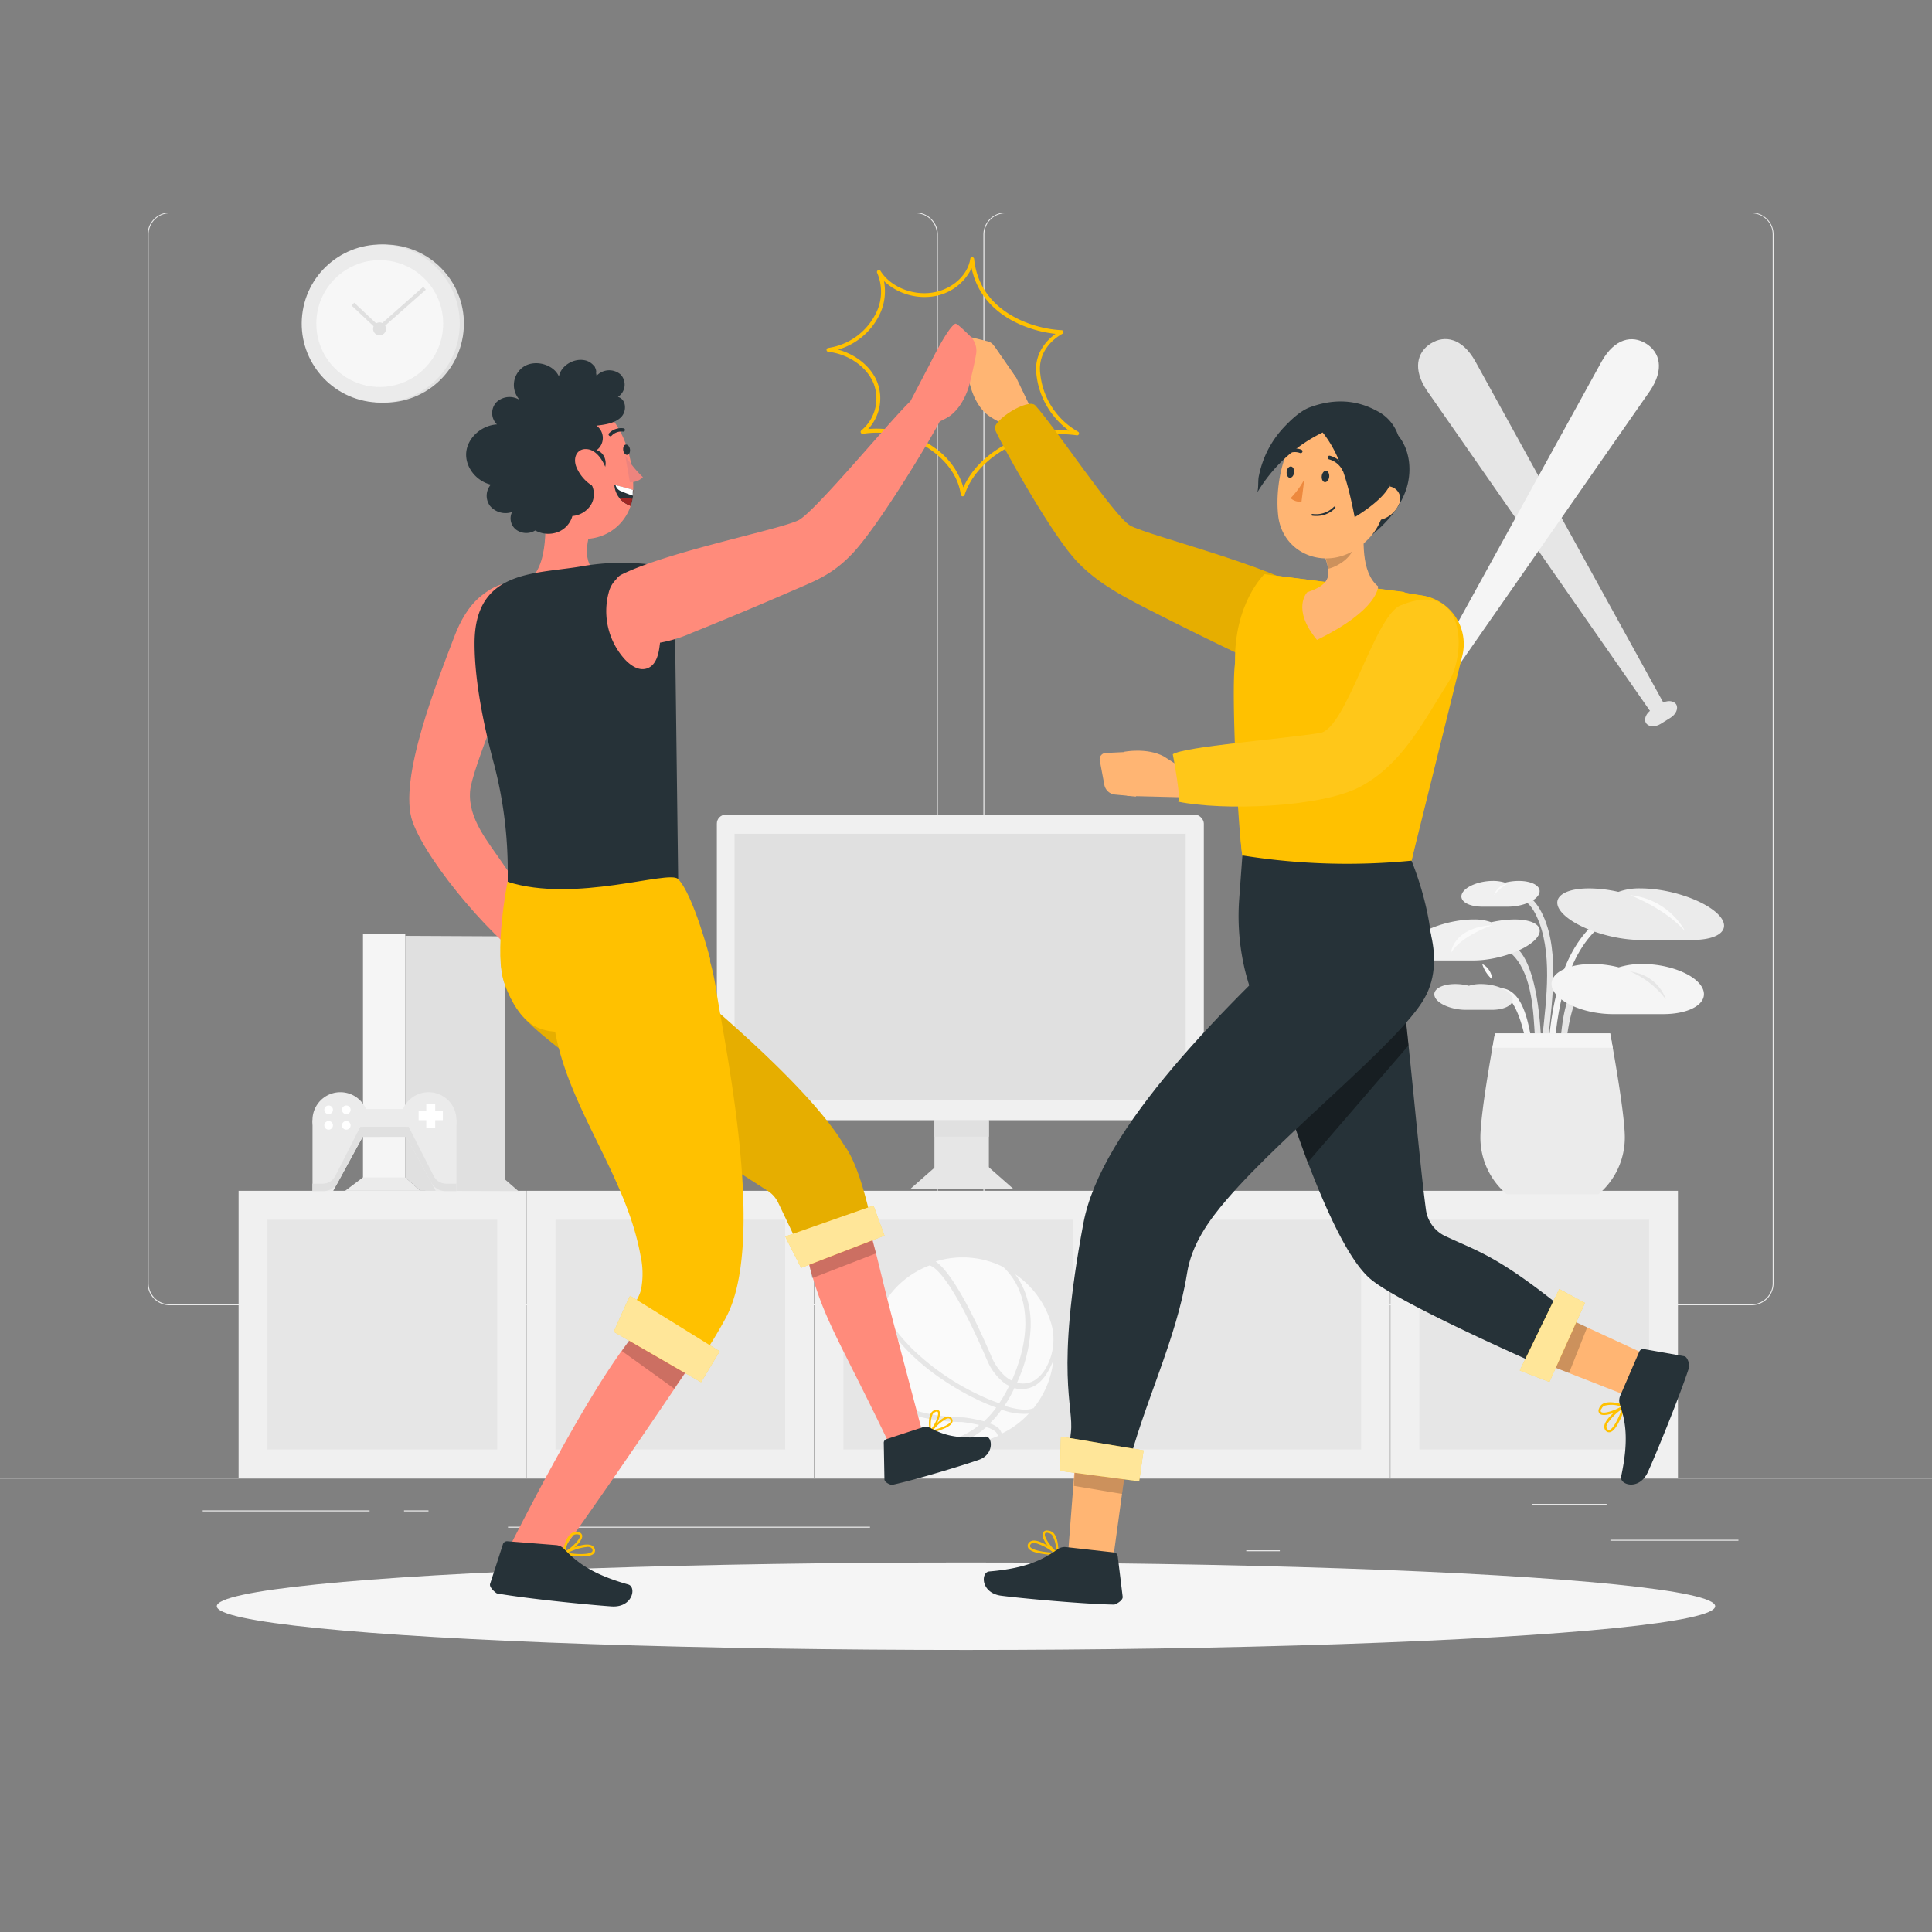 <svg xmlns="http://www.w3.org/2000/svg" viewBox="0 0 500 500"><rect x="0" y="0" width="500" height="500" fill="#808080" stroke="none"/><g id="freepik--background-complete--inject-116"><rect x="416.78" y="398.49" width="33.12" height="0.25" style="fill:#ebebeb"></rect><rect x="322.53" y="401.21" width="8.69" height="0.25" style="fill:#ebebeb"></rect><rect x="396.59" y="389.21" width="19.19" height="0.25" style="fill:#ebebeb"></rect><rect x="52.46" y="390.89" width="43.19" height="0.25" style="fill:#ebebeb"></rect><rect x="104.56" y="390.89" width="6.33" height="0.25" style="fill:#ebebeb"></rect><rect x="131.47" y="395.11" width="93.68" height="0.25" style="fill:#ebebeb"></rect><path d="M237,337.8H43.91a5.71,5.71,0,0,1-5.7-5.71V60.66A5.71,5.71,0,0,1,43.91,55H237a5.71,5.71,0,0,1,5.71,5.71V332.09A5.71,5.71,0,0,1,237,337.8ZM43.91,55.2a5.46,5.46,0,0,0-5.45,5.46V332.09a5.46,5.46,0,0,0,5.45,5.46H237a5.47,5.47,0,0,0,5.46-5.46V60.66A5.47,5.47,0,0,0,237,55.2Z" style="fill:#ebebeb"></path><path d="M453.31,337.8H260.21a5.72,5.72,0,0,1-5.71-5.71V60.66A5.72,5.72,0,0,1,260.21,55h193.1A5.71,5.71,0,0,1,459,60.66V332.09A5.71,5.71,0,0,1,453.31,337.8ZM260.21,55.2a5.47,5.47,0,0,0-5.46,5.46V332.09a5.47,5.47,0,0,0,5.46,5.46h193.1a5.47,5.47,0,0,0,5.46-5.46V60.66a5.47,5.47,0,0,0-5.46-5.46Z" style="fill:#ebebeb"></path><rect y="382.4" width="500" height="0.25" style="fill:#ebebeb"></rect><rect x="61.75" y="308.18" width="74.41" height="74.41" style="fill:#f0f0f0"></rect><rect x="69.22" y="315.66" width="59.46" height="59.46" style="fill:#e6e6e6"></rect><rect x="136.27" y="308.18" width="74.41" height="74.41" style="fill:#f0f0f0"></rect><rect x="143.75" y="315.66" width="59.46" height="59.46" style="fill:#e6e6e6"></rect><rect x="210.79" y="308.18" width="74.41" height="74.41" style="fill:#f0f0f0"></rect><rect x="218.27" y="315.66" width="59.46" height="59.46" style="fill:#e6e6e6"></rect><rect x="285.32" y="308.18" width="74.41" height="74.41" style="fill:#f0f0f0"></rect><rect x="292.8" y="315.66" width="59.46" height="59.46" style="fill:#e6e6e6"></rect><rect x="359.84" y="308.18" width="74.41" height="74.41" style="fill:#f0f0f0"></rect><rect x="367.32" y="315.66" width="59.46" height="59.46" style="fill:#e6e6e6"></rect><path d="M414.64,239.35c-9.28,7.15-12,22.82-12.43,33.86,0,1-1.62,1-1.57,0,.49-11.69,3.15-27.47,13.21-35.22.8-.62,1.58.75.79,1.36Z" style="fill:#f5f5f5"></path><path d="M393.09,231.34c2.37-.28,4.36,2.14,5.39,3.92,5.34,9.23,3.27,23.16,2.26,33.07-.1,1-1.67,1-1.57,0,1-9.64,2.78-22.2-1.58-31.36-.75-1.57-2.34-4.31-4.5-4.06-1,.11-1-1.46,0-1.57Z" style="fill:#e6e6e6"></path><path d="M387.34,244c9.93-2.45,11.17,19.56,11.46,24.31.06,1-1.51,1-1.57,0-.39-6.43-.71-15.63-5.36-20.78-.94-1-2.57-2.4-4.11-2-1,.24-1.4-1.27-.42-1.51Z" style="fill:#e6e6e6"></path><path d="M416.76,254.7c-8.2-6.08-10.87,9.89-11.33,14.5-.1,1-1.67,1-1.57,0,.52-5.23,1.31-14.69,7.35-16.88a7,7,0,0,1,6.35,1c.8.6,0,2-.8,1.36Z" style="fill:#e6e6e6"></path><path d="M384.12,257.58A5.86,5.86,0,0,1,389,255.8c5,.84,6.4,8.4,7.16,12.32.19,1-1.32,1.41-1.52.42-.65-3.39-3.81-15.52-9.41-9.85a.79.79,0,0,1-1.11-1.11Z" style="fill:#f5f5f5"></path><path d="M413.68,309.07H389.94a19.22,19.22,0,0,1-6.82-14.7c0-6.73,3.78-26.93,3.78-26.93h29.81s3.79,20.2,3.79,26.93A19.22,19.22,0,0,1,413.68,309.07Z" style="fill:#ebebeb"></path><path d="M417.46,262.45c-7.16,0-14.17-2.91-15.65-6.49s3.12-6.48,10.28-6.48a27.68,27.68,0,0,1,6.84.87,19.91,19.91,0,0,1,6.12-.87c7.16,0,14.17,2.9,15.65,6.48s-3.11,6.49-10.28,6.49Z" style="fill:#f5f5f5"></path><path d="M370.74,248.57c-5.86,0-8.23-2.38-5.3-5.31s10.05-5.3,15.9-5.3a12.48,12.48,0,0,1,4.59.72,28.17,28.17,0,0,1,6-.72c5.86,0,8.23,2.38,5.3,5.3s-10.05,5.31-15.91,5.31Z" style="fill:#f0f0f0"></path><path d="M424.6,243.26c-7.36,0-16.32-3-20-6.67s-.7-6.67,6.67-6.67a35,35,0,0,1,7.57.9,15.66,15.66,0,0,1,5.77-.9c7.37,0,16.33,3,20,6.67s.7,6.67-6.67,6.67Z" style="fill:#ebebeb"></path><path d="M383.64,234.65c-3.69,0-6.05-1.49-5.29-3.33s4.37-3.34,8-3.34a10.29,10.29,0,0,1,3.15.45,14.44,14.44,0,0,1,3.52-.45c3.69,0,6.06,1.49,5.29,3.34s-4.37,3.33-8.05,3.33Z" style="fill:#f0f0f0"></path><path d="M379.39,261.34c-3.68,0-7.29-1.5-8.05-3.34s1.6-3.33,5.29-3.33a14,14,0,0,1,3.52.45,10,10,0,0,1,3.15-.45c3.68,0,7.29,1.49,8.05,3.33s-1.6,3.34-5.29,3.34Z" style="fill:#ebebeb"></path><path d="M386.23,271.18c.4-2.27.67-3.74.67-3.74h29.81s.28,1.47.68,3.74Z" style="fill:#f5f5f5"></path><path d="M386.27,239.41s-8.18,2.73-10.77,7.23C375.5,246.64,375.91,240.09,386.27,239.41Z" style="fill:#fafafa"></path><path d="M390.11,228.72a12.07,12.07,0,0,0-3.42,2.95A4.15,4.15,0,0,1,390.11,228.72Z" style="fill:#fafafa"></path><path d="M421.83,231.67s8.86,3.24,14.31,9.38A18.37,18.37,0,0,0,421.83,231.67Z" style="fill:#fafafa"></path><path d="M421.83,251.4a22.22,22.22,0,0,1,9.27,7.23S429.46,252.49,421.83,251.4Z" style="fill:#e6e6e6"></path><path d="M383.59,249.47a4.86,4.86,0,0,1,2.6,4A8.78,8.78,0,0,1,383.59,249.47Z" style="fill:#fafafa"></path><path d="M253.4,368.79a18.34,18.34,0,0,1-3.81,2.48,14.64,14.64,0,0,1-6.21,1.55,23.48,23.48,0,0,1-15.2-10.76l.41.34c.33.25.66.5,1,.73a24.37,24.37,0,0,0,6.39,3,48,48,0,0,0,13,1.9A37.78,37.78,0,0,1,253.4,368.79Z" style="fill:#fafafa"></path><path d="M258.27,371.64a23.37,23.37,0,0,1-10.73,1.91,17.22,17.22,0,0,0,3.12-1.14,19.81,19.81,0,0,0,4.55-3.05,5.69,5.69,0,0,1,2.43,1.17A2.56,2.56,0,0,1,258.27,371.64Z" style="fill:#fafafa"></path><path d="M266.25,365.85a23.23,23.23,0,0,1-7,5.16,3.57,3.57,0,0,0-.78-1.34,5.76,5.76,0,0,0-2.35-1.28c.33-.31.65-.65,1-1a25.74,25.74,0,0,0,2.08-2.58A16.47,16.47,0,0,0,266.25,365.85Z" style="fill:#fafafa"></path><path d="M268.65,362.83c-.39.59-.81,1.15-1.25,1.69l0-.08c-1.15.53-3.06.5-5.53-.09-.61-.14-1.25-.32-1.92-.53a35,35,0,0,0,2.57-4.58,7.06,7.06,0,0,0,5.34-.65c1.89-1.12,3.47-3.3,4.73-6.51A23.34,23.34,0,0,1,268.65,362.83Z" style="fill:#fafafa"></path><path d="M267.69,357.26a5.9,5.9,0,0,1-4.48.59q.21-.48.42-1a37.64,37.64,0,0,0,3.1-13.23,23.55,23.55,0,0,0-1.46-9.19,19.61,19.61,0,0,0-2.53-4.64,23.32,23.32,0,0,1,9.11,12.11A14.83,14.83,0,0,1,270.69,354,8.89,8.89,0,0,1,267.69,357.26Z" style="fill:#fafafa"></path><path d="M261.86,357.29c-2.16-.88-4.28-3.88-5.1-5.81-7.75-18.08-12.28-23.48-14.62-25a23.42,23.42,0,0,1,17.5,1.42,17.1,17.1,0,0,1,4.34,6.57c1.6,4.21,2.61,11.39-1.65,21.69C262.17,356.57,262,356.94,261.86,357.29Z" style="fill:#fafafa"></path><path d="M258.59,363.16a49.55,49.55,0,0,1-5.5-2.29A64,64,0,0,1,236,349c-4.45-4.56-6.29-7.69-7.05-9.51a8.69,8.69,0,0,1-.51-1.62c.3-.54.63-1.06,1-1.58a23.3,23.3,0,0,1,11.14-8.8c.47.11,1.47.59,3.13,2.59,3.23,3.9,7.23,11.4,11.9,22.29a14.54,14.54,0,0,0,4.5,5.7,6.94,6.94,0,0,0,1.06.58A32.49,32.49,0,0,1,258.59,363.16Z" style="fill:#fafafa"></path><path d="M257.82,364.28a24.69,24.69,0,0,1-3.15,3.56,37.92,37.92,0,0,0-5.14-1h0c-11-.25-16.86-3.05-19.82-5.34a13.19,13.19,0,0,1-2.54-2.57,23.41,23.41,0,0,1,.5-19.63c.06.19.13.39.22.6,1.11,2.8,3.57,6.15,7.31,10a57.14,57.14,0,0,0,8.71,7.13,69.63,69.63,0,0,0,8.61,5A51.89,51.89,0,0,0,257.82,364.28Z" style="fill:#fafafa"></path><rect x="93.94" y="241.69" width="10.94" height="66.05" style="fill:#f5f5f5"></rect><polygon points="108.78 308.19 89.31 308.19 93.94 304.71 104.89 304.71 108.78 308.19" style="fill:#ebebeb"></polygon><polygon points="134.15 308.25 130.64 308.25 130.68 305.23 134.15 308.25" style="fill:#e0e0e0"></polygon><polygon points="130.68 242.33 130.64 308.25 108.78 308.19 104.89 304.71 104.89 242.2 130.68 242.33" style="fill:#e0e0e0"></polygon><path d="M95.31,289.88a7.22,7.22,0,1,1-7.22-7.22A7.22,7.22,0,0,1,95.31,289.88Z" style="fill:#ebebeb"></path><path d="M118.13,289.88a7.22,7.22,0,1,1-7.22-7.22A7.22,7.22,0,0,1,118.13,289.88Z" style="fill:#ebebeb"></path><rect x="92.14" y="287.01" width="14.84" height="7.21" style="fill:#ebebeb"></rect><polygon points="80.88 289.88 80.88 308.25 86.21 308.25 93.85 294.22 80.88 289.88" style="fill:#ebebeb"></polygon><polygon points="118.13 289.88 118.13 308.25 112.8 308.25 105.16 294.22 118.13 289.88" style="fill:#ebebeb"></polygon><path d="M80.88,306.33h2.65a3.64,3.64,0,0,0,3.25-2l6.45-12.7h11.93v2.59H93.85l-6.44,11.83a4.23,4.23,0,0,1-3.72,2.2H80.88Z" style="fill:#e0e0e0"></path><path d="M118.13,306.33h-2.66a3.62,3.62,0,0,1-3.24-2l-6.45-12.7H93.85v2.59h11.31l6.44,11.83a4.21,4.21,0,0,0,3.71,2.2h2.82Z" style="fill:#e0e0e0"></path><rect x="110.32" y="285.62" width="2.31" height="6.27" style="fill:#fff"></rect><rect x="110.32" y="285.62" width="2.31" height="6.27" transform="translate(-177.28 400.22) rotate(-90)" style="fill:#fff"></rect><circle cx="85.05" cy="287.22" r="1.12" style="fill:#fff"></circle><circle cx="89.62" cy="287.22" r="1.12" style="fill:#fff"></circle><circle cx="85.05" cy="291.24" r="1.12" style="fill:#fff"></circle><circle cx="89.62" cy="291.24" r="1.12" style="fill:#fff"></circle><circle cx="99.6" cy="83.74" r="20.45" transform="translate(0.99 168.64) rotate(-80.78)" style="fill:#e0e0e0"></circle><circle cx="98.53" cy="83.74" r="20.45" transform="translate(0.09 167.58) rotate(-80.78)" style="fill:#ebebeb"></circle><circle cx="98.28" cy="83.74" r="16.41" style="fill:#fafafa;opacity:0.8"></circle><path d="M99.9,85.1a1.67,1.67,0,1,1-1.66-1.66A1.66,1.66,0,0,1,99.9,85.1Z" style="fill:#e0e0e0"></path><polygon points="98.05 85.71 90.99 79.07 91.67 78.34 98.07 84.36 109.53 74.23 110.2 74.98 98.05 85.71" style="fill:#e0e0e0"></polygon><rect x="241.83" y="278.57" width="14.09" height="28.62" style="fill:#e6e6e6"></rect><polygon points="262.28 307.7 235.59 307.7 242.1 301.97 255.77 301.97 262.28 307.7" style="fill:#e6e6e6"></polygon><rect x="185.52" y="210.84" width="126.03" height="79.07" rx="2.3" style="fill:#f0f0f0"></rect><rect x="190.1" y="215.78" width="116.75" height="68.9" style="fill:#e0e0e0"></rect><rect x="241.83" y="289.91" width="14.09" height="4.25" style="fill:#e0e0e0"></rect><path d="M431.49,183.69l-3.29,2-58.88-84.55c-3.76-5.56-2.63-10,1-12.26h0c3.63-2.26,8.11-1.31,11.43,4.53Z" style="fill:#e6e6e6"></path><path d="M430,182.06l-2.53,1.58c-1.46.9-2.12,2.47-1.48,3.49h0c.63,1,2.33,1.12,3.78.22l2.53-1.58c1.46-.9,2.12-2.46,1.49-3.49h0C433.11,181.26,431.41,181.16,430,182.06Z" style="fill:#e6e6e6"></path><path d="M364.85,183.69l3.29,2L427,101.18c3.76-5.56,2.63-10-1-12.26h0c-3.64-2.26-8.11-1.31-11.44,4.53Z" style="fill:#f5f5f5"></path><path d="M366.38,182.06l2.53,1.58c1.46.9,2.12,2.47,1.48,3.49h0c-.63,1-2.33,1.12-3.78.22l-2.54-1.58c-1.45-.9-2.11-2.46-1.48-3.49h0C363.23,181.26,364.92,181.16,366.38,182.06Z" style="fill:#f5f5f5"></path></g><g id="freepik--Shadow--inject-116"><ellipse id="freepik--path--inject-116" cx="250" cy="415.69" rx="193.89" ry="11.32" style="fill:#f5f5f5"></ellipse></g><g id="freepik--slap-effect--inject-116"><path d="M249.15,128.44h-.05a.5.5,0,0,1-.45-.43c-.57-4.23-3.21-8.26-7.44-11.35a23.92,23.92,0,0,0-17.89-4.39.5.5,0,0,1-.54-.28.49.49,0,0,1,.12-.59,10.73,10.73,0,0,0,3.15-12.25c-1.77-4.26-6.47-7.51-11.7-8.11a.48.48,0,0,1-.44-.48.5.5,0,0,1,.42-.51,16.38,16.38,0,0,0,12-8.3A12.38,12.38,0,0,0,227,70.6a.5.5,0,0,1,.22-.65.5.5,0,0,1,.66.17c2.49,4,8,6.33,13.16,5.64s9.33-4.35,10.06-8.7a.5.5,0,0,1,1,0c1.48,13.87,15.46,18.09,22.64,18.39a.51.51,0,0,1,.47.4.49.49,0,0,1-.27.55c-.27.14-6.65,3.4-5.71,10.41A19.47,19.47,0,0,0,279,111.73a.5.5,0,0,1,.23.6.51.51,0,0,1-.55.34c-12.38-1.87-25.68,5.2-29.05,15.42A.5.5,0,0,1,249.15,128.44ZM227,110.94a25.48,25.48,0,0,1,14.82,4.91,19,19,0,0,1,7.5,10.29c4.06-9.17,15.82-15.5,27.32-14.7A20.81,20.81,0,0,1,268.23,97c-.75-5.64,2.89-9.12,4.94-10.6-7.34-.76-19.2-5-21.72-17a13.11,13.11,0,0,1-10.28,7.35,15.45,15.45,0,0,1-12.4-4,13.83,13.83,0,0,1-1.54,9.44,17.3,17.3,0,0,1-10.34,8.29c4.57,1.23,8.46,4.35,10.08,8.25a11.65,11.65,0,0,1-2.29,12.31A21.86,21.86,0,0,1,227,110.94Z" style="fill:#FFC100"></path></g><g id="freepik--character-2--inject-116"><path d="M393,350.22l28.46,11.16c.82-.71,5.67-10.28,5.67-10.28l-25.23-11.65Z" style="fill:#ffb573"></path><path d="M419.11,367.74c-.72,1.49-1.64,2.82-2.52,2.92a1.14,1.14,0,0,1-1.18-.6,1.51,1.51,0,0,1-.19-1.19c.42-2.18,4.7-5.06,4.88-5.18a.32.32,0,0,1,.35,0,.31.31,0,0,1,.12.33A21.29,21.29,0,0,1,419.11,367.74Zm-3.15.7a3.49,3.49,0,0,0-.2.57.89.89,0,0,0,.12.71c.25.36.44.38.58.37,1-.18,2.47-3.09,3.22-5.36a13.68,13.68,0,0,0-3.7,3.73Z" style="fill:#FFC100"></path><path d="M420.53,364.11l-.09.1c-1.31,1.08-5.16,2.6-6.35,1.74a1.13,1.13,0,0,1-.27-1.4,2.26,2.26,0,0,1,1.15-1.33c1.94-.87,5.17.36,5.31.4a.31.31,0,0,1,.24.2Zm-6.06.48-.13.15c-.18.51,0,.63.05.68.66.56,3.6-.4,5.16-1.39a7.07,7.07,0,0,0-4.29-.23A1.49,1.49,0,0,0,414.47,364.59Z" style="fill:#FFC100"></path><path d="M419.32,361.19l4.93-11.41a1.11,1.11,0,0,1,1.25-.63L435.91,351c1,.25,1.35,2.55,1.3,2.66-2.34,7.27-8.51,22.4-10.75,27.31s-7.39,3.33-6.91,1.13c2.13-9.91,1-14.55-.31-18.59A3.15,3.15,0,0,1,419.32,361.19Z" style="fill:#263238"></path><g style="opacity:0.2"><polygon points="410.76 343.52 401.94 339.44 393.04 350.23 406.06 355.33 410.76 343.52"></polygon></g><path d="M359.59,240.43a28.71,28.71,0,0,1,1.94,6.47c2.29,11.69,5.47,51.36,7.54,66.44a8.91,8.91,0,0,0,5.44,6.78c8.22,3.87,13.57,5.05,32.12,20.28-2.24,4.75-4.37,8.1-6.4,13.67,0,0-37.23-16.21-45.4-22.94-12.05-9.9-26.23-59.51-30.49-72.95-2.42-7.63-4.21-16.76.25-23.34C327.09,231.15,351.53,219.91,359.59,240.43Z" style="fill:#263238"></path><path d="M267,106.09l-3.92-8.17-5.79-8.38s-5.7,4.79-6.52,5.55.45,9.54,5.46,12.74a24.94,24.94,0,0,0,9.44,3.73Z" style="fill:#ffb573"></path><path d="M263.05,97.92l-5.79-8.38a2.68,2.68,0,0,0-1.63-1.2l-4.45-1.09A2.65,2.65,0,0,0,248,90.7l3.05,8.68Z" style="fill:#ffb573"></path><path d="M327.22,148.6s-6.51,15.7-7.59,23,.79,43.38,1.9,49.83,37.16,7.29,43.76,1.35l13.14-53A12.71,12.71,0,0,0,368,154.1c-3-.45-5.1-.81-4.53-.89Z" style="fill:#FFC100"></path><path d="M341.79,155.64c2.62,3.29,2.5,10.14.24,13.68-2,3.08-6,4.37-9.61,4.09s-7.06-1.87-10.36-3.44q-12.44-5.92-24.7-12.18c-7.13-3.63-14.41-7.49-19.61-13.57-6.87-8-19.46-30.8-20.24-33.1s8.6-8.17,10.41-6.2c5,5.47,20.36,28.6,24.51,31.06C297.17,138.77,335.65,148,341.79,155.64Z" style="fill:#FFC100"></path><path d="M341.79,155.64c2.62,3.29,2.5,10.14.24,13.68-2,3.08-6,4.37-9.61,4.09s-7.06-1.87-10.36-3.44q-12.44-5.92-24.7-12.18c-7.13-3.63-14.41-7.49-19.61-13.57-6.87-8-19.46-30.8-20.24-33.1s8.6-8.17,10.41-6.2c5,5.47,20.36,28.6,24.51,31.06C297.17,138.77,335.65,148,341.79,155.64Z" style="opacity:0.1"></path><path d="M327.22,148.6s-7.91,7.5-7.59,23c.15,7.33.79,43.38,1.9,49.83s37.16,7.29,43.76,1.35l11.24-52.44c1.8-7.28-1.16-15.1-8.57-16.2-3-.45-5.1-.81-4.53-.89Z" style="fill:#FFC100"></path><path d="M305.54,206.33,291.73,206s-1.11-10.45-.8-11.44c0,0,5.82-1.15,10.23,1.18l3.9,2.49Z" style="fill:#ffb573"></path><path d="M294,206.15l-2.58-11.53-5.28.25a1.63,1.63,0,0,0-1.52,1.92l1.18,6.31a3.1,3.1,0,0,0,2.76,2.53Z" style="fill:#ffb573"></path><path d="M375,176.3c-6.76,10.71-12.06,21.37-22.78,27.21-10.24,5.57-36.05,6.35-47.45,3.93,1.23.75-1.25-12.24-1.25-12.24,3.13-2,28.15-3.92,38.14-5.51,6.77-1.08,14.07-30.26,20.77-33C379.45,149.56,379.45,169.19,375,176.3Z" style="fill:#FFC100"></path><path d="M375,176.3c-6.76,10.71-12.06,21.37-22.78,27.21-10.24,5.57-36.05,6.35-47.45,3.93,1.23.75-1.25-12.24-1.25-12.24,3.13-2,28.15-3.92,38.14-5.51,6.77-1.08,14.07-30.26,20.77-33C379.45,149.56,379.45,169.19,375,176.3Z" style="fill:#fff;opacity:0.1"></path><path d="M321.53,221.39l-.81,11.07a60.09,60.09,0,0,0,1.53,18.85c1.83,7.31,4.15,10.87,4.15,10.87h0s28.13,12.31,39.33.06-.44-39.5-.44-39.5A171.66,171.66,0,0,1,321.53,221.39Z" style="fill:#263238"></path><path d="M362.6,252.27c-3.09.92-30.63,30.15-30.63,30.15l6.44,18.44,26.12-30.31Z" style="opacity:0.4"></path><path d="M278.73,372.06l-2.35,30.47c.92.58,11.09,5.32,11.49,2.41,1.23-8.88,3.77-27.53,3.77-27.53Z" style="fill:#ffb573"></path><path d="M269.59,402.1c-1.63-.25-3.16-.74-3.52-1.55a1.13,1.13,0,0,1,.23-1.3,1.48,1.48,0,0,1,1.08-.54c2.21-.23,6.21,3,6.38,3.15a.32.32,0,0,1,.1.34.32.32,0,0,1-.28.22A21.34,21.34,0,0,1,269.59,402.1ZM268,399.3a2.88,2.88,0,0,0-.59,0,.91.91,0,0,0-.65.32c-.28.35-.23.53-.18.66.46.92,3.67,1.46,6.06,1.52a13.62,13.62,0,0,0-4.64-2.45Z" style="fill:#FFC100"></path><path d="M273.48,402.4l-.12-.06c-1.42-.94-4-4.17-3.51-5.56a1.11,1.11,0,0,1,1.26-.67,2.24,2.24,0,0,1,1.6.71c1.4,1.6,1.17,5.06,1.17,5.2a.28.28,0,0,1-.12.28Zm-2.23-5.66-.18-.07c-.53,0-.6.17-.63.25-.35.79,1.43,3.31,2.83,4.52a7.09,7.09,0,0,0-1-4.18A1.58,1.58,0,0,0,271.25,396.74Z" style="fill:#FFC100"></path><path d="M275.92,400.39l12.35,1.38a1.1,1.1,0,0,1,1,1l1.28,10.5c.06,1.06-2,2-2.17,2-7.63-.11-23.91-1.6-29.26-2.3s-5.34-6.09-3.09-6.28c10.09-.85,14.19-3.33,17.68-5.73A3.14,3.14,0,0,1,275.92,400.39Z" style="fill:#263238"></path><g style="opacity:0.2"><polygon points="290.38 386.63 291.64 377.41 278.73 372.06 277.92 384.54 290.38 386.63"></polygon></g><path d="M368.66,258.32c-6.48,11.45-36,34.49-51.07,52-4.9,5.68-9.22,11.83-10.39,19.24-2.76,17.3-11.27,33.77-15.56,51.14-3.84,1.48-5.94,1.2-9.82-.2-5.44-2-5.54-2.59-4.67-9.81.82-6.81-4.16-14.82,3.24-54.16,4.59-24.42,35.38-55.34,65.45-82.92,5-4.62,12.54-6,20.1-1.52C367.32,232.89,375,247.21,368.66,258.32Z" style="fill:#263238"></path><path d="M354.35,139c4.2-3.32,8-7.45,9.63-12.54s.78-11.23-3.17-14.83c-.32-.29-.74-.58-1.14-.42a1.17,1.17,0,0,0-.56.82C356.24,120.82,357.92,130.41,354.35,139Z" style="fill:#263238"></path><path d="M353.32,133.52c-.67,6-1.1,14.65,3.33,18.23,0,0,.27,6-15.82,13.85-6.69-8.09-2.51-12.34-2.51-12.34,6.45-2.1,6.05-4.75,4.54-9.23Z" style="fill:#ffb573"></path><path d="M349.07,137.76,342.93,144a18.71,18.71,0,0,1,.83,3.19c2.49-.56,6.25-3,6.57-5.78A7.9,7.9,0,0,0,349.07,137.76Z" style="opacity:0.2;isolation:isolate"></path><path d="M360.17,122.81c-1.85,9.85-2.43,14-8.07,18.5-8.49,6.71-20.18,2.28-21.31-7.9-1-9.18,2.19-23.79,12.39-26.46a13.67,13.67,0,0,1,17,15.86Z" style="fill:#ffb573"></path><path d="M344,123.43c-.11.8-.62,1.41-1.15,1.35s-.87-.78-.78-1.59.62-1.41,1.14-1.35S344.09,122.66,344,123.43Z" style="fill:#263238"></path><path d="M334.91,122.31c-.1.82-.62,1.4-1.14,1.34s-.87-.78-.78-1.58.62-1.41,1.14-1.34S335,121.5,334.91,122.31Z" style="fill:#263238"></path><path d="M337.54,124.12a21.85,21.85,0,0,1-3.53,4.8,3.58,3.58,0,0,0,2.82.9Z" style="fill:#ed893e"></path><path d="M340.83,133.52a6.8,6.8,0,0,1-1.2-.06.24.24,0,0,1-.22-.25h0a.25.25,0,0,1,.28-.2,6.49,6.49,0,0,0,5.52-1.85.24.24,0,0,1,.34,0,.25.25,0,0,1,0,.34A6.67,6.67,0,0,1,340.83,133.52Z" style="fill:#263238"></path><path d="M347.93,122.05a.47.47,0,0,1-.47-.31,5.59,5.59,0,0,0-3.5-2.86.49.49,0,0,1-.34-.59.46.46,0,0,1,.57-.34h0a6.47,6.47,0,0,1,4.16,3.47.49.49,0,0,1-.29.6h0A.26.26,0,0,1,347.93,122.05Z" style="fill:#263238"></path><path d="M332.7,117.76a.52.52,0,0,1-.43-.23.5.5,0,0,1,.15-.67,4.73,4.73,0,0,1,4.39-.47.46.46,0,0,1,.24.6s0,0,0,0a.48.48,0,0,1-.63.24h0a3.83,3.83,0,0,0-3.43.42A.47.47,0,0,1,332.7,117.76Z" style="fill:#263238"></path><path d="M361.91,130.78a7.17,7.17,0,0,1-4.12,3.6c-2.4.78-3.71-1.34-3.14-3.67.53-2.1,2.41-5,4.86-4.83a3.24,3.24,0,0,1,2.86,3.57A3.35,3.35,0,0,1,361.91,130.78Z" style="fill:#ffb573"></path><path d="M325.3,127.58a40.19,40.19,0,0,1,17-15.65c4.86,6,6.8,14.37,8.29,21.91,0,0,7.13-4.16,8.95-8s3.73-9.67,2.15-13.57A11,11,0,0,0,357,106.7c-2.32-1.26-8.51-4.81-18-1.29-2.5.92-5.05,3.38-6.84,5.3a25.61,25.61,0,0,0-5,7.88,25.93,25.93,0,0,0-1.36,4.58C325.5,124.32,325.79,126.6,325.3,127.58Z" style="fill:#263238"></path><path d="M274.6,371.79c-.11,0-.23,8.88-.23,8.88l20.45,2.69,1.14-8Z" style="fill:#FFC100"></path><path d="M274.6,371.79c-.11,0-.23,8.88-.23,8.88l20.45,2.69,1.14-8Z" style="fill:#fff;opacity:0.6"></path><path d="M393.32,354.65c0,.1,7.67,3,7.67,3l9.19-20.45-6.65-3.6Z" style="fill:#FFC100"></path><path d="M393.32,354.65c0,.1,7.67,3,7.67,3l9.19-20.45-6.65-3.6Z" style="fill:#fff;opacity:0.6"></path></g><g id="freepik--character-1--inject-116"><path d="M229.47,335.52c-1.86-7.4-3.83-16.18-6.46-24.33l-15.58,6.16a42.23,42.23,0,0,0,.74,5.09c4.44,18.6,7.38,20.94,21.56,50.38-2.7-.76,6.45,3.53,8.61-3.55C238.34,369.27,231.44,343.32,229.47,335.52Z" style="fill:#ff8b7b"></path><path d="M207.43,317.35l2.76,13.43,16.53-6.41L223,311.19C221.53,309.8,207.43,317.35,207.43,317.35Z" style="opacity:0.2"></path><path d="M225.78,317.48l-18.68,5.74-5.69-11.94a7.57,7.57,0,0,0-2.76-3.12c-9.58-6.12-53.93-34.67-62.78-44.54-10.44-11.63-5-25.21-3.79-26.16,6.51-5.22,16-2.61,22-.09,5.78,2.42,53,39.48,64.36,59C222.87,302,225.78,317.48,225.78,317.48Z" style="fill:#FFC100"></path><path d="M225.78,317.48l-18.68,5.74-5.69-11.94a7.57,7.57,0,0,0-2.76-3.12c-9.58-6.12-53.93-34.67-62.78-44.54-10.44-11.63-5-25.21-3.79-26.16,6.51-5.22,16-2.61,22-.09,5.78,2.42,53,39.48,64.36,59C222.87,302,225.78,317.48,225.78,317.48Z" style="opacity:0.1"></path><path d="M240.88,370.78a.23.23,0,0,1-.25-.14.34.34,0,0,1,0-.31c.12-.15,2.88-3.61,4.62-3.75a1.09,1.09,0,0,1,.9.31,1.07,1.07,0,0,1,.33,1.11c-.19.76-1.33,1.42-2.58,1.89A14.46,14.46,0,0,1,240.88,370.78Zm4-3.57a11.43,11.43,0,0,0-3.35,2.87c1.86-.42,4.3-1.4,4.56-2.27,0-.12,0-.29-.22-.55a.64.64,0,0,0-.54-.18,2.37,2.37,0,0,0-.46.11Z" style="fill:#FFC100"></path><path d="M240.73,370.71a.25.25,0,0,1-.13-.23c0-.12-.59-3.11.32-4.73a1.83,1.83,0,0,1,1.18-.87.82.82,0,0,1,1.05.39c.53,1.14-1.11,4.37-2.11,5.41l-.09.07Zm.61-4.65a7,7,0,0,0-.33,3.82c1-1.27,2.06-3.76,1.7-4.4,0-.06-.11-.22-.53-.12l-.13.1A1.26,1.26,0,0,0,241.34,366.06Z" style="fill:#FFC100"></path><path d="M238.82,369.37l-9.47,3.1a1,1,0,0,0-.63,1l.17,9.39c.08.94,1.83,1.47,1.92,1.44,5.93-1.27,18.45-5.07,22.54-6.51s3.48-6.16,1.71-6c-8,.8-11.43-.73-14.42-2.3A2.23,2.23,0,0,0,238.82,369.37Z" style="fill:#263238"></path><path d="M203.25,320c-.1,0,4.08,8.12,4.08,8.12l21.57-8.34L226.06,312Z" style="fill:#FFC100"></path><path d="M203.25,320c-.1,0,4.08,8.12,4.08,8.12l21.57-8.34L226.06,312Z" style="fill:#fff;opacity:0.6"></path><path d="M152.74,137.51c-1.46,5.2-1.82,10.78,5.63,12.81,0,0,7,7.05-6.79,6.62-12.53-.38-14.16-7.27-14.16-7.27,4.86-4.36,4-16.74,2.81-23.53Z" style="fill:#ff8b7b"></path><path d="M163.87,126.77s0,0,0,0c0,.28,0,.56-.05.83s0,.44,0,.66-.08.55-.13.82a11.62,11.62,0,0,1-.46,1.78h0a12.5,12.5,0,0,1-10.92,8.57,11.45,11.45,0,0,1-7.48-2.24,14.25,14.25,0,0,1-2.79-2.6,14.92,14.92,0,0,1-.94-1.31c-2.18-3.45-3-7.93-4.47-14.17a12.63,12.63,0,0,1-.06-5.8A12.45,12.45,0,0,1,151.43,104c3.73.81,6.54,3.38,8.54,6.69l.09.17c.17.27.32.55.47.83a27.36,27.36,0,0,1,1.48,3.36c.28.8.53,1.62.75,2.44h0c.23.84.42,1.69.57,2.54a32.66,32.66,0,0,1,.53,4.71C163.88,125.44,163.88,126.12,163.87,126.77Z" style="fill:#ff8b7b"></path><path d="M154,97.18c1-1.54-.71-3.53-2.6-3.93-2.95-.63-6.24,1.41-6.75,4.18-1.36-3.08-6-4.42-9-2.61a5.7,5.7,0,0,0-1.14,8.7,4.93,4.93,0,0,0-6.09.63,4.12,4.12,0,0,0,.19,5.69c-4,.24-7.56,3.44-7.94,7.16s2.46,7.48,6.35,8.42a4.41,4.41,0,0,0-.19,5.52,5.24,5.24,0,0,0,5.69,1.57,3.7,3.7,0,0,0,1,4.53,4.44,4.44,0,0,0,5,.24,7,7,0,0,0,5.84.42,6.22,6.22,0,0,0,3.77-4.16,6.29,6.29,0,0,0,4.82-2.91,5.42,5.42,0,0,0,.09-5.33c1.46-1.24,3-2.56,3.54-4.32s-.3-4-2.22-4.44a3.91,3.91,0,0,0,0-6.38c2.28-.26,4.74-.61,6.33-2.15s1.43-4.68-.77-5.29a3.79,3.79,0,0,0,.71-5.78,4.5,4.5,0,0,0-6.24.31c-.16-.9-.33-1.79-.49-2.68Z" style="fill:#263238"></path><path d="M152.11,116.26c2.71.37,4.63,4,5.1,6.44.53,2.67-1,4.64-3.64,3.18a10.45,10.45,0,0,1-4.4-5C148.16,118.36,149.39,115.88,152.11,116.26Z" style="fill:#ff8b7b"></path><path d="M163.87,126.81c0,.28,0,.56-.05.83s0,.44,0,.66-.08.55-.13.82a11.62,11.62,0,0,1-.46,1.78h0l-.05,0-.35-.15a6.05,6.05,0,0,1-3.83-5.22l.37.08C161.1,126,162.62,126.45,163.87,126.81Z" style="fill:#263238"></path><path d="M163.64,129.12a11.62,11.62,0,0,1-.46,1.78h-.05l-.35-.15a7.54,7.54,0,0,1-2.3-1.63,4.26,4.26,0,0,1,2.64-.11A4.37,4.37,0,0,1,163.64,129.12Z" style="fill:#a02724"></path><path d="M159.31,125.57s0,0,0,0a2.26,2.26,0,0,0,1.44,1.55c1,.43,2,.81,3,1.15,0-.22,0-.43,0-.66s0-.55.05-.83v0C162.37,126.31,160.84,125.91,159.31,125.57Z" style="fill:#fff"></path><path d="M134.48,247.38,143,258.29s9-5.36,9.65-6.2c0,0-2.55-5.35-7.05-7.5L141.23,243Z" style="fill:#ff8b7b"></path><path d="M141.55,256.56l10.78-4.82,4,5.93-7.43,3.65a3.1,3.1,0,0,1-3.67-.7Z" style="fill:#ff8b7b"></path><path d="M124.59,154.16c-3.34,2.66-5.46,6.56-7,10.56-4.12,10.9-14.76,37.06-10.8,48s22.16,32.25,32.29,38c4.69.53,7.1-.5,5.78-5S138,235,130.3,223.74c-4-5.92-9.21-11.82-8.64-19,.44-5.55,10.74-30.23,13.15-35.25C138.86,161.06,137.37,144,124.59,154.16Z" style="fill:#ff8b7b"></path><polygon points="155.76 257.14 158.88 260.56 157.1 261.44 152.01 257.24 154.82 255.87 155.76 257.14" style="fill:#ff8b7b"></polygon><path d="M145.75,245.08a52.08,52.08,0,0,0,7.6,1c1.75-.07.32,2.32.32,2.32L148,249Z" style="fill:#ff8b7b"></path><path d="M174.49,147.18a60.37,60.37,0,0,0-23.38-.72c-12.1,2.22-28.36.56-28.29,20.16,0,10.07,2.62,22.13,5,31a109,109,0,0,1,3.58,28.82v1.76s17.73,16.18,44.11-.73Z" style="fill:#263238"></path><path d="M181.31,351.73A111.54,111.54,0,0,0,187.87,341c10.61-19.82-.29-70.35-2.51-84.71-1.26-8.15-3.84-17.31-11.26-20.9-4.17-2-9.14-1.77-13.54-.34l-.49.15a24.39,24.39,0,0,0-17.24,23.66,50,50,0,0,0,1,9c2,10,6.63,19.31,11.13,28.49s9,18.54,10.81,28.6a21.61,21.61,0,0,1,.1,8.95,11.62,11.62,0,0,1-3.66,5.59Z" style="fill:#FFC100"></path><path d="M131.35,228.2s-3.7,18.71-.73,26.53c5.24,13.8,11.83,11.89,16.89,12.58s35.18-5.72,36.3-19.08c0,0-4.39-16.81-8.35-20.76C173.09,225.09,148.81,233.8,131.35,228.2Z" style="fill:#FFC100"></path><path d="M161.93,115.06c.48-.08,1,.46,1.1,1.18s-.15,1.4-.64,1.48-1-.45-1.1-1.18S161.46,115.14,161.93,115.06Z" style="fill:#263238"></path><path d="M163,124.77a4.3,4.3,0,0,0,3.39-1.28,27.29,27.29,0,0,1-4.59-5.68Z" style="fill:#ed847e"></path><path d="M157.91,112.86a.47.47,0,0,1-.28-.12.43.43,0,0,1,0-.62,4.32,4.32,0,0,1,3.76-1.27.43.43,0,1,1-.18.85,3.52,3.52,0,0,0-2.95,1.09.48.48,0,0,1-.34.14Z" style="fill:#263238"></path><path d="M166.24,343.31a31.25,31.25,0,0,0-2.7,2.79c-9.07,11.25-22.79,36.48-33.84,58.55-.79-2,3.62,7.26,8.85,5.28,2.76-1.05,37.67-53,41.32-58.38Z" style="fill:#ff8b7b"></path><path d="M166.24,341.92l-5.3,7.72,13.53,9.74,5.4-7.83C180,350,166.24,341.92,166.24,341.92Z" style="opacity:0.2"></path><path d="M163.08,335.35c-.11-.07-4.24,9.32-4.24,9.32l22.59,13.05,4.82-8Z" style="fill:#FFC100"></path><path d="M163.08,335.35c-.11-.07-4.24,9.32-4.24,9.32l22.59,13.05,4.82-8Z" style="fill:#fff;opacity:0.6"></path><path d="M145.85,402.34a.31.31,0,0,1-.24-.26.32.32,0,0,1,.17-.32c.2-.11,4.82-2.58,7-1.92a1.5,1.5,0,0,1,1,.75,1.14,1.14,0,0,1,0,1.35c-.51.74-2.14.92-3.82.86A21.11,21.11,0,0,1,145.85,402.34Zm6.18-2a14,14,0,0,0-5.12,1.55c2.4.41,5.72.48,6.35-.34.08-.12.16-.3,0-.69a1,1,0,0,0-.59-.46,3.94,3.94,0,0,0-.6-.08Z" style="fill:#FFC100"></path><path d="M145.7,402.2a.3.3,0,0,1-.07-.31c0-.14.46-3.64,2.17-5a2.29,2.29,0,0,1,1.74-.39,1.14,1.14,0,0,1,1.13.91c.21,1.48-3,4.21-4.59,4.87l-.13,0Zm2.48-4.74a7.15,7.15,0,0,0-1.83,4c1.63-.93,3.9-3.11,3.7-4,0-.08,0-.29-.58-.37l-.19,0A1.6,1.6,0,0,0,148.18,397.46Z" style="fill:#FFC100"></path><path d="M143.9,399.87l-12.6-1a1.12,1.12,0,0,0-1.16.83l-3.31,10.23c-.26,1,1.66,2.43,1.77,2.44,7.65,1.37,24.19,3,29.67,3.37s6.52-5.05,4.31-5.68c-9.92-2.8-13.53-6.07-16.55-9.14A3.2,3.2,0,0,0,143.9,399.87Z" style="fill:#263238"></path><path d="M243.24,108.94c-.89,2.18-15.69,27.16-22.82,34.51-5.41,5.59-9.52,6.88-16.65,10q-12.26,5.31-24.67,10.31a36.24,36.24,0,0,1-8.3,2.57c0,.24-.05.49-.08.72-.27,2.31-.92,5-3.09,5.87s-4.31-.6-5.84-2.19a18.6,18.6,0,0,1-4.23-17.48,7.09,7.09,0,0,1,1.89-3.3,3.66,3.66,0,0,1,1.4-1.25c12.09-6,41.07-11.66,45.84-14.09,4.17-2.13,23.57-25.63,28.77-30.63C237.34,102.15,244.14,106.76,243.24,108.94Z" style="fill:#ff8b7b"></path><path d="M234.63,105.72l6.24-11.94s9.55,1.71,10.28,2.5-1.14,9.21-6.23,11.93a24.2,24.2,0,0,1-9.41,2.9Z" style="fill:#ff8b7b"></path><path d="M240.87,93.78s4.39-9,6.35-10c.37-.2,2.34,1.76,3.83,3.19a5.23,5.23,0,0,1,1.56,4.69c-.5,2.94-1.44,6.64-1.44,6.64Z" style="fill:#ff8b7b"></path></g></svg>
